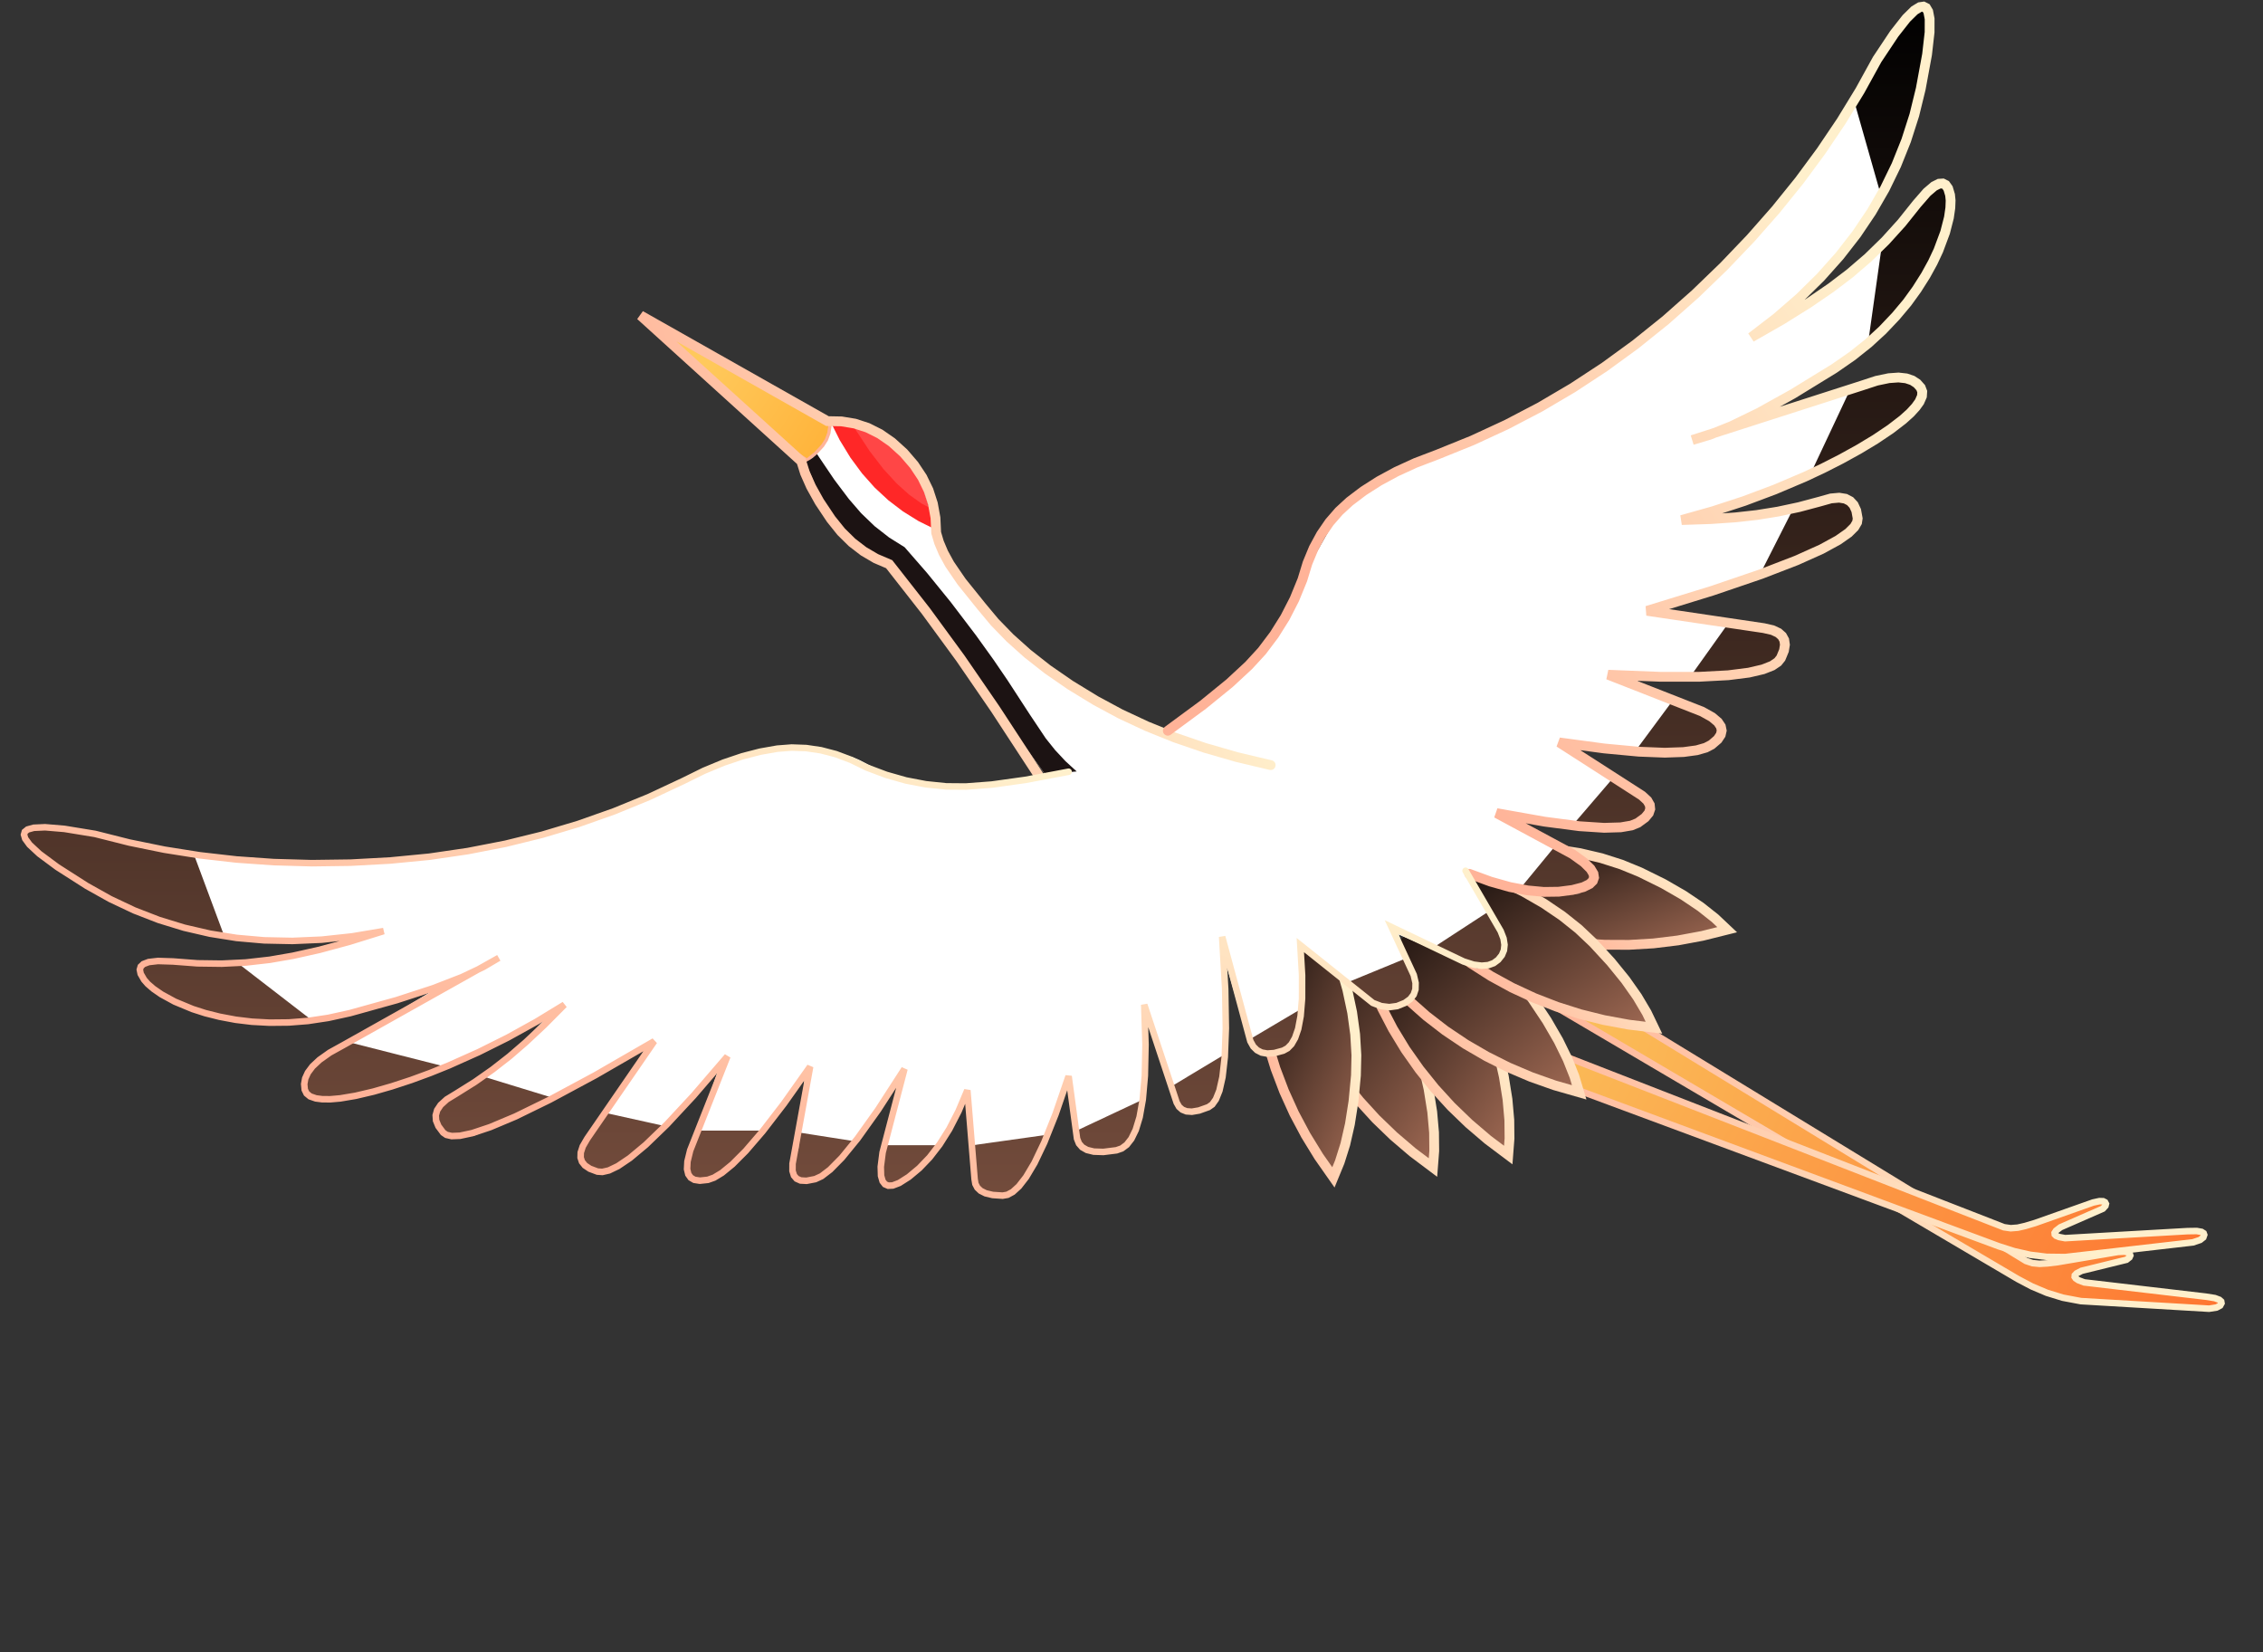 <?xml version="1.0" standalone="no"?><!DOCTYPE svg PUBLIC "-//W3C//DTD SVG 1.1//EN" "http://www.w3.org/Graphics/SVG/1.1/DTD/svg11.dtd"><svg height="506" node-id="1" sillyvg="true" template-height="506" template-width="693" version="1.1" viewBox="0 0 693 506" width="693" xmlns="http://www.w3.org/2000/svg" xmlns:xlink="http://www.w3.org/1999/xlink"><rect x="0" y="0" width="693" height="506" fill="#333333" stroke="none"/><defs node-id="87"><linearGradient gradientUnits="objectBoundingBox" id="linearGradient-1" node-id="5" spreadMethod="pad" x1="-0.067" x2="1.396" y1="0.372" y2="0.624"><stop offset="0" stop-color="#fac65d"></stop><stop offset="1" stop-color="#ff5f25"></stop></linearGradient><linearGradient gradientUnits="objectBoundingBox" id="linearGradient-2" node-id="8" spreadMethod="pad" x1="0.828" x2="0.045" y1="0.464" y2="0.507"><stop offset="0" stop-color="#fff0cc"></stop><stop offset="1" stop-color="#ffb398"></stop></linearGradient><linearGradient gradientUnits="objectBoundingBox" id="linearGradient-3" node-id="11" spreadMethod="pad" x1="-0.067" x2="1.396" y1="0.374" y2="0.622"><stop offset="0" stop-color="#fac65d"></stop><stop offset="1" stop-color="#ff5f25"></stop></linearGradient><linearGradient gradientUnits="objectBoundingBox" id="linearGradient-4" node-id="14" spreadMethod="pad" x1="0.828" x2="0.045" y1="0.465" y2="0.507"><stop offset="0" stop-color="#fff0cc"></stop><stop offset="1" stop-color="#ffb398"></stop></linearGradient><linearGradient gradientUnits="objectBoundingBox" id="linearGradient-5" node-id="17" spreadMethod="pad" x1="-0.123" x2="1" y1="-0.128" y2="1.093"><stop offset="0" stop-color="#000000"></stop><stop offset="1" stop-color="#a76e57"></stop></linearGradient><linearGradient gradientUnits="objectBoundingBox" id="linearGradient-6" node-id="20" spreadMethod="pad" x1="0.828" x2="0.045" y1="0.12" y2="0.574"><stop offset="0" stop-color="#fff0cc"></stop><stop offset="1" stop-color="#ffb398"></stop></linearGradient><linearGradient gradientUnits="objectBoundingBox" id="linearGradient-7" node-id="23" spreadMethod="pad" x1="-0.123" x2="1" y1="-0.127" y2="1.092"><stop offset="0" stop-color="#000000"></stop><stop offset="1" stop-color="#a76e57"></stop></linearGradient><linearGradient gradientUnits="objectBoundingBox" id="linearGradient-8" node-id="26" spreadMethod="pad" x1="0.828" x2="0.045" y1="0.12" y2="0.574"><stop offset="0" stop-color="#fff0cc"></stop><stop offset="1" stop-color="#ffb398"></stop></linearGradient><linearGradient gradientUnits="objectBoundingBox" id="linearGradient-9" node-id="29" spreadMethod="pad" x1="-0.123" x2="1" y1="-0.127" y2="1.092"><stop offset="0" stop-color="#000000"></stop><stop offset="1" stop-color="#a76e57"></stop></linearGradient><linearGradient gradientUnits="objectBoundingBox" id="linearGradient-10" node-id="32" spreadMethod="pad" x1="0.828" x2="0.045" y1="0.12" y2="0.574"><stop offset="0" stop-color="#fff0cc"></stop><stop offset="1" stop-color="#ffb398"></stop></linearGradient><linearGradient gradientUnits="objectBoundingBox" id="linearGradient-11" node-id="35" spreadMethod="pad" x1="-0.123" x2="1" y1="-0.127" y2="1.092"><stop offset="0" stop-color="#000000"></stop><stop offset="1" stop-color="#a76e57"></stop></linearGradient><linearGradient gradientUnits="objectBoundingBox" id="linearGradient-12" node-id="38" spreadMethod="pad" x1="0.828" x2="0.045" y1="0.12" y2="0.574"><stop offset="0" stop-color="#fff0cc"></stop><stop offset="1" stop-color="#ffb398"></stop></linearGradient><linearGradient gradientUnits="objectBoundingBox" id="linearGradient-13" node-id="41" spreadMethod="pad" x1="-0.123" x2="1" y1="-0.128" y2="1.093"><stop offset="0" stop-color="#000000"></stop><stop offset="1" stop-color="#a76e57"></stop></linearGradient><linearGradient gradientUnits="objectBoundingBox" id="linearGradient-14" node-id="44" spreadMethod="pad" x1="0.828" x2="0.045" y1="0.12" y2="0.574"><stop offset="0" stop-color="#fff0cc"></stop><stop offset="1" stop-color="#ffb398"></stop></linearGradient><linearGradient gradientUnits="objectBoundingBox" id="linearGradient-17" node-id="48" spreadMethod="pad" x1="0.425" x2="1.681" y1="0.534" y2="1.175"><stop offset="0" stop-color="#ffc95c"></stop><stop offset="1" stop-color="#ff9c16"></stop></linearGradient><linearGradient gradientUnits="objectBoundingBox" id="linearGradient-18" node-id="51" spreadMethod="pad" x1="0.849" x2="0.849" y1="0.027" y2="1.265"><stop offset="0" stop-color="#000000"></stop><stop offset="1" stop-color="#a76e57"></stop></linearGradient><linearGradient gradientUnits="objectBoundingBox" id="linearGradient-19" node-id="54" spreadMethod="pad" x1="0.828" x2="0.045" y1="0.298" y2="0.54"><stop offset="0" stop-color="#fff0cc"></stop><stop offset="1" stop-color="#ffb398"></stop></linearGradient><linearGradient gradientUnits="objectBoundingBox" id="linearGradient-20" node-id="57" spreadMethod="pad" x1="0.756" x2="0.144" y1="0.12" y2="0.574"><stop offset="0" stop-color="#fff0cc"></stop><stop offset="1" stop-color="#ffb398"></stop></linearGradient><linearGradient gradientUnits="objectBoundingBox" id="linearGradient-21" node-id="60" spreadMethod="pad" x1="0.733" x2="0.177" y1="0.12" y2="0.574"><stop offset="0" stop-color="#fff0cc"></stop><stop offset="1" stop-color="#ffb398"></stop></linearGradient><clipPath id="mask-16_10" node-id="74"><path d="M 356.45 224.31 L 342.27 217.98 L 328.49 210.23 L 315.30 200.27 L 306.47 192.17 L 296.67 181.57 L 288.85 169.14 L 280.94 144.37 L 273.04 134.93 L 262.24 129.62 L 254.21 129.62 L 233.80 117.53 L 203.47 102.64 L 233.80 130.85 L 246.76 141.81 L 252.85 155.89 L 260.25 165.56 L 269.82 171.75 L 273.75 173.47 L 320.87 238.22 L 303.36 240.74 L 288.85 241.30 L 286.68 240.98 L 282.70 240.21 L 278.21 239.30 L 274.56 238.54 L 273.04 238.22 L 271.34 237.20 L 267.43 234.96 L 263.13 232.71 L 261.23 231.92 L 260.25 231.69 L 257.26 231.28 L 252.72 230.37 L 248.58 229.45 L 246.76 229.04 L 236.17 229.84 L 218.98 234.70 L 185.94 249.97 L 139.52 261.55 L 103.13 264.69 L 52.96 260.95 L 25.77 254.75 L 13.80 253.50 L 8.00 254.75 L 8.00 258.27 L 21.92 268.63 L 49.34 282.25 L 68.58 287.03 L 107.29 287.49 L 80.72 294.58 L 52.09 294.58 L 43.39 294.58 L 43.39 299.00 L 51.65 306.48 L 62.64 310.01 L 76.31 312.58 L 89.28 313.62 L 104.94 310.62 L 133.16 302.94 L 108.95 317.68 L 95.97 326.72 L 92.43 333.26 L 96.88 337.06 L 105.45 336.61 L 115.54 334.38 L 142.87 324.19 L 168.32 310.62 L 152.75 326.72 L 142.28 333.26 L 134.36 339.27 L 133.67 344.41 L 136.89 348.34 L 145.15 347.79 L 155.64 343.49 L 176.40 332.64 L 198.23 320.57 L 183.24 343.49 L 177.22 354.39 L 180.93 358.15 L 185.94 358.97 L 191.12 356.44 L 211.99 336.61 L 220.26 326.72 L 211.30 352.84 L 210.20 358.97 L 215.37 361.90 L 220.72 360.15 L 228.49 352.34 L 246.34 330.55 L 244.52 351.66 L 242.22 358.58 L 242.76 360.08 L 243.36 361.01 L 243.97 361.54 L 245.31 361.93 L 247.95 361.90 L 253.42 359.34 L 262.24 348.76 L 275.84 330.55 L 270.86 350.85 L 269.34 358.97 L 271.69 363.43 L 275.39 362.56 L 282.29 357.57 L 289.59 347.02 L 295.92 335.80 L 297.85 355.43 L 298.83 363.87 L 308.24 366.38 L 311.88 363.87 L 319.39 351.66 L 326.81 332.64 L 330.30 348.34 L 331.73 351.66 L 342.27 352.84 L 344.56 351.66 L 347.58 347.02 L 350.67 332.64 L 350.67 310.62 L 359.73 337.72 L 363.38 340.42 L 369.53 339.98 L 373.20 335.21 L 374.50 329.85 L 375.27 318.69 L 375.27 294.58 L 381.96 317.68 L 386.23 322.48 L 391.18 322.48 L 396.75 318.12 L 398.09 314.56 L 398.57 290.30 L 417.86 304.93 L 420.58 306.82 L 422.52 307.87 L 423.87 308.32 L 425.28 308.40 L 427.51 308.07 L 430.88 307.12 L 433.67 301.72 L 428.35 286.21 L 452.64 296.65 L 459.17 293.24 L 460.82 288.19 L 449.30 267.17 L 463.60 272.58 L 474.00 274.28 L 483.62 273.64 L 487.91 269.47 L 487.65 265.14 L 463.60 250.84 L 490.33 254.75 L 499.07 252.78 L 503.66 250.47 L 504.43 250.64 L 504.74 250.35 L 504.72 249.41 L 504.69 247.67 L 505.33 245.55 L 495.59 239.66 L 481.70 228.35 L 506.48 231.69 L 516.39 230.27 L 524.44 229.04 L 524.97 228.33 L 525.96 227.03 L 526.49 226.33 L 527.09 222.31 L 509.68 212.98 L 499.07 207.33 L 528.37 207.33 L 541.17 204.60 L 545.37 200.27 L 546.48 197.66 L 545.37 193.82 L 542.38 193.13 L 507.89 186.50 L 539.65 175.49 L 555.76 168.65 L 562.68 165.43 L 564.79 164.22 L 566.18 162.87 L 567.55 160.93 L 568.88 158.27 L 566.57 153.10 L 563.31 152.32 L 526.49 158.27 L 524.92 156.90 L 552.71 146.00 L 576.64 133.26 L 586.44 125.57 L 588.74 119.72 L 587.38 117.53 L 582.71 115.94 L 539.65 126.63 L 565.60 110.67 L 579.82 97.97 L 588.74 86.74 L 594.30 75.01 L 596.96 66.43 L 596.96 58.03 L 592.37 55.95 L 579.82 72.79 L 566.57 84.40 L 551.09 93.37 L 570.19 69.31 L 582.71 45.32 L 587.38 30.88 L 590.94 12.82 L 590.94 4.19 L 588.74 2.00 L 582.71 7.43 L 568.88 30.24 L 552.15 54.55 L 528.37 82.15 L 512.50 95.73 L 495.59 109.78 L 473.12 124.21 L 445.75 138.14 L 419.64 148.38 L 408.68 159.42 L 403.19 169.14 L 393.64 188.64 L 379.49 206.05 L 366.27 217.98 L 359.73 222.31 L 356.45 224.31 Z" fill="#000000" fill-rule="evenodd" node-id="206" stroke="none" target-height="364.38" target-width="588.962" target-x="8" target-y="2"></path></clipPath><clipPath id="mask-16_9" node-id="74"><path d="M 356.45 224.31 L 342.27 217.98 L 328.49 210.23 L 315.30 200.27 L 306.47 192.17 L 296.67 181.57 L 288.85 169.14 L 280.94 144.37 L 273.04 134.93 L 262.24 129.62 L 254.21 129.62 L 233.80 117.53 L 203.47 102.64 L 233.80 130.85 L 246.76 141.81 L 252.85 155.89 L 260.25 165.56 L 269.82 171.75 L 273.75 173.47 L 320.87 238.22 L 303.36 240.74 L 288.85 241.30 L 286.68 240.98 L 282.70 240.21 L 278.21 239.30 L 274.56 238.54 L 273.04 238.22 L 271.34 237.20 L 267.43 234.96 L 263.13 232.71 L 261.23 231.92 L 260.25 231.69 L 257.26 231.28 L 252.72 230.37 L 248.58 229.45 L 246.76 229.04 L 236.17 229.84 L 218.98 234.70 L 185.94 249.97 L 139.52 261.55 L 103.13 264.69 L 52.96 260.95 L 25.77 254.75 L 13.80 253.50 L 8.00 254.75 L 8.00 258.27 L 21.92 268.63 L 49.34 282.25 L 68.58 287.03 L 107.29 287.49 L 80.72 294.58 L 52.09 294.58 L 43.39 294.58 L 43.39 299.00 L 51.65 306.48 L 62.64 310.01 L 76.31 312.58 L 89.28 313.62 L 104.94 310.62 L 133.16 302.94 L 108.95 317.68 L 95.97 326.72 L 92.43 333.26 L 96.88 337.06 L 105.45 336.61 L 115.54 334.38 L 142.87 324.19 L 168.32 310.62 L 152.75 326.72 L 142.28 333.26 L 134.36 339.27 L 133.67 344.41 L 136.89 348.34 L 145.15 347.79 L 155.64 343.49 L 176.40 332.64 L 198.23 320.57 L 183.24 343.49 L 177.22 354.39 L 180.93 358.15 L 185.94 358.97 L 191.12 356.44 L 211.99 336.61 L 220.26 326.72 L 211.30 352.84 L 210.20 358.97 L 215.37 361.90 L 220.72 360.15 L 228.49 352.34 L 246.34 330.55 L 244.52 351.66 L 242.22 358.58 L 242.76 360.08 L 243.36 361.01 L 243.97 361.54 L 245.31 361.93 L 247.95 361.90 L 253.42 359.34 L 262.24 348.76 L 275.84 330.55 L 270.86 350.85 L 269.34 358.97 L 271.69 363.43 L 275.39 362.56 L 282.29 357.57 L 289.59 347.02 L 295.92 335.80 L 297.85 355.43 L 298.83 363.87 L 308.24 366.38 L 311.88 363.87 L 319.39 351.66 L 326.81 332.64 L 330.30 348.34 L 331.73 351.66 L 342.27 352.84 L 344.56 351.66 L 347.58 347.02 L 350.67 332.64 L 350.67 310.62 L 359.73 337.72 L 363.38 340.42 L 369.53 339.98 L 373.20 335.21 L 374.50 329.85 L 375.27 318.69 L 375.27 294.58 L 381.96 317.68 L 386.23 322.48 L 391.18 322.48 L 396.75 318.12 L 398.09 314.56 L 398.57 290.30 L 417.86 304.93 L 420.58 306.82 L 422.52 307.87 L 423.87 308.32 L 425.28 308.40 L 427.51 308.07 L 430.88 307.12 L 433.67 301.72 L 428.35 286.21 L 452.64 296.65 L 459.17 293.24 L 460.82 288.19 L 449.30 267.17 L 463.60 272.58 L 474.00 274.28 L 483.62 273.64 L 487.91 269.47 L 487.65 265.14 L 463.60 250.84 L 490.33 254.75 L 499.07 252.78 L 503.66 250.47 L 504.43 250.64 L 504.74 250.35 L 504.72 249.41 L 504.69 247.67 L 505.33 245.55 L 495.59 239.66 L 481.70 228.35 L 506.48 231.69 L 516.39 230.27 L 524.44 229.04 L 524.97 228.33 L 525.96 227.03 L 526.49 226.33 L 527.09 222.31 L 509.68 212.98 L 499.07 207.33 L 528.37 207.33 L 541.17 204.60 L 545.37 200.27 L 546.48 197.66 L 545.37 193.82 L 542.38 193.13 L 507.89 186.50 L 539.65 175.49 L 555.76 168.65 L 562.68 165.43 L 564.79 164.22 L 566.18 162.87 L 567.55 160.93 L 568.88 158.27 L 566.57 153.10 L 563.31 152.32 L 526.49 158.27 L 524.92 156.90 L 552.71 146.00 L 576.64 133.26 L 586.44 125.57 L 588.74 119.72 L 587.38 117.53 L 582.71 115.94 L 539.65 126.63 L 565.60 110.67 L 579.82 97.97 L 588.74 86.74 L 594.30 75.01 L 596.96 66.43 L 596.96 58.03 L 592.37 55.95 L 579.82 72.79 L 566.57 84.40 L 551.09 93.37 L 570.19 69.31 L 582.71 45.32 L 587.38 30.88 L 590.94 12.82 L 590.94 4.19 L 588.74 2.00 L 582.71 7.43 L 568.88 30.24 L 552.15 54.55 L 528.37 82.15 L 512.50 95.73 L 495.59 109.78 L 473.12 124.21 L 445.75 138.14 L 419.64 148.38 L 408.68 159.42 L 403.19 169.14 L 393.64 188.64 L 379.49 206.05 L 366.27 217.98 L 359.73 222.31 L 356.45 224.31 Z" fill="#000000" fill-rule="evenodd" node-id="206" stroke="none" target-height="364.38" target-width="588.962" target-x="8" target-y="2"></path></clipPath><clipPath id="mask-16_8" node-id="74"><path d="M 356.45 224.31 L 342.27 217.98 L 328.49 210.23 L 315.30 200.27 L 306.47 192.17 L 296.67 181.57 L 288.85 169.14 L 280.94 144.37 L 273.04 134.93 L 262.24 129.62 L 254.21 129.62 L 233.80 117.53 L 203.47 102.64 L 233.80 130.85 L 246.76 141.81 L 252.85 155.89 L 260.25 165.56 L 269.82 171.75 L 273.75 173.47 L 320.87 238.22 L 303.36 240.74 L 288.85 241.30 L 286.68 240.98 L 282.70 240.21 L 278.21 239.30 L 274.56 238.54 L 273.04 238.22 L 271.34 237.20 L 267.43 234.96 L 263.13 232.71 L 261.23 231.92 L 260.25 231.69 L 257.26 231.28 L 252.72 230.37 L 248.58 229.45 L 246.76 229.04 L 236.17 229.84 L 218.98 234.70 L 185.94 249.97 L 139.52 261.55 L 103.13 264.69 L 52.96 260.95 L 25.77 254.75 L 13.80 253.50 L 8.00 254.75 L 8.00 258.27 L 21.92 268.63 L 49.34 282.25 L 68.58 287.03 L 107.29 287.49 L 80.72 294.58 L 52.09 294.58 L 43.39 294.58 L 43.39 299.00 L 51.65 306.48 L 62.64 310.01 L 76.31 312.58 L 89.28 313.62 L 104.94 310.62 L 133.16 302.94 L 108.95 317.68 L 95.97 326.72 L 92.43 333.26 L 96.88 337.06 L 105.45 336.61 L 115.54 334.38 L 142.87 324.19 L 168.32 310.62 L 152.75 326.72 L 142.28 333.26 L 134.36 339.27 L 133.67 344.41 L 136.89 348.34 L 145.15 347.79 L 155.64 343.49 L 176.40 332.64 L 198.23 320.57 L 183.24 343.49 L 177.22 354.39 L 180.93 358.15 L 185.94 358.97 L 191.12 356.44 L 211.99 336.61 L 220.26 326.72 L 211.30 352.84 L 210.20 358.97 L 215.37 361.90 L 220.72 360.15 L 228.49 352.34 L 246.34 330.55 L 244.52 351.66 L 242.22 358.58 L 242.76 360.08 L 243.36 361.01 L 243.97 361.54 L 245.31 361.93 L 247.95 361.90 L 253.42 359.34 L 262.24 348.76 L 275.84 330.55 L 270.86 350.85 L 269.34 358.97 L 271.69 363.43 L 275.39 362.56 L 282.29 357.57 L 289.59 347.02 L 295.92 335.80 L 297.85 355.43 L 298.83 363.87 L 308.24 366.38 L 311.88 363.87 L 319.39 351.66 L 326.81 332.64 L 330.30 348.34 L 331.73 351.66 L 342.27 352.84 L 344.56 351.66 L 347.58 347.02 L 350.67 332.64 L 350.67 310.62 L 359.73 337.72 L 363.38 340.42 L 369.53 339.98 L 373.20 335.21 L 374.50 329.85 L 375.27 318.69 L 375.27 294.58 L 381.96 317.68 L 386.23 322.48 L 391.18 322.48 L 396.75 318.12 L 398.09 314.56 L 398.57 290.30 L 417.86 304.93 L 420.58 306.82 L 422.52 307.87 L 423.87 308.32 L 425.28 308.40 L 427.51 308.07 L 430.88 307.12 L 433.67 301.72 L 428.35 286.21 L 452.64 296.65 L 459.17 293.24 L 460.82 288.19 L 449.30 267.17 L 463.60 272.58 L 474.00 274.28 L 483.62 273.64 L 487.91 269.47 L 487.65 265.14 L 463.60 250.84 L 490.33 254.75 L 499.07 252.78 L 503.66 250.47 L 504.43 250.64 L 504.74 250.35 L 504.72 249.41 L 504.69 247.67 L 505.33 245.55 L 495.59 239.66 L 481.70 228.35 L 506.48 231.69 L 516.39 230.27 L 524.44 229.04 L 524.97 228.33 L 525.96 227.03 L 526.49 226.33 L 527.09 222.31 L 509.68 212.98 L 499.07 207.33 L 528.37 207.33 L 541.17 204.60 L 545.37 200.27 L 546.48 197.66 L 545.37 193.82 L 542.38 193.13 L 507.89 186.50 L 539.65 175.49 L 555.76 168.65 L 562.68 165.43 L 564.79 164.22 L 566.18 162.87 L 567.55 160.93 L 568.88 158.27 L 566.57 153.10 L 563.31 152.32 L 526.49 158.27 L 524.92 156.90 L 552.71 146.00 L 576.64 133.26 L 586.44 125.57 L 588.74 119.72 L 587.38 117.53 L 582.71 115.94 L 539.65 126.63 L 565.60 110.67 L 579.82 97.97 L 588.74 86.74 L 594.30 75.01 L 596.96 66.43 L 596.96 58.03 L 592.37 55.95 L 579.82 72.79 L 566.57 84.40 L 551.09 93.37 L 570.19 69.31 L 582.71 45.32 L 587.38 30.88 L 590.94 12.82 L 590.94 4.19 L 588.74 2.00 L 582.71 7.43 L 568.88 30.24 L 552.15 54.55 L 528.37 82.15 L 512.50 95.73 L 495.59 109.78 L 473.12 124.21 L 445.75 138.14 L 419.64 148.38 L 408.68 159.42 L 403.19 169.14 L 393.64 188.64 L 379.49 206.05 L 366.27 217.98 L 359.73 222.31 L 356.45 224.31 Z" fill="#000000" fill-rule="evenodd" node-id="206" stroke="none" target-height="364.38" target-width="588.962" target-x="8" target-y="2"></path></clipPath><clipPath id="mask-16_7" node-id="74"><path d="M 356.45 224.31 L 342.27 217.98 L 328.49 210.23 L 315.30 200.27 L 306.47 192.17 L 296.67 181.57 L 288.85 169.14 L 280.94 144.37 L 273.04 134.93 L 262.24 129.62 L 254.21 129.62 L 233.80 117.53 L 203.47 102.64 L 233.80 130.85 L 246.76 141.81 L 252.85 155.89 L 260.25 165.56 L 269.82 171.75 L 273.75 173.47 L 320.87 238.22 L 303.36 240.74 L 288.85 241.30 L 286.68 240.98 L 282.70 240.21 L 278.21 239.30 L 274.56 238.54 L 273.04 238.22 L 271.34 237.20 L 267.43 234.96 L 263.13 232.71 L 261.23 231.92 L 260.25 231.69 L 257.26 231.28 L 252.72 230.37 L 248.58 229.45 L 246.76 229.04 L 236.17 229.84 L 218.98 234.70 L 185.94 249.97 L 139.52 261.55 L 103.13 264.69 L 52.96 260.95 L 25.77 254.75 L 13.80 253.50 L 8.00 254.75 L 8.00 258.27 L 21.92 268.63 L 49.34 282.25 L 68.58 287.03 L 107.29 287.49 L 80.72 294.58 L 52.09 294.58 L 43.39 294.58 L 43.39 299.00 L 51.65 306.48 L 62.64 310.01 L 76.31 312.58 L 89.28 313.62 L 104.94 310.62 L 133.16 302.94 L 108.95 317.68 L 95.97 326.72 L 92.43 333.26 L 96.88 337.06 L 105.45 336.61 L 115.54 334.38 L 142.87 324.19 L 168.32 310.62 L 152.75 326.72 L 142.28 333.26 L 134.36 339.27 L 133.67 344.41 L 136.89 348.34 L 145.15 347.79 L 155.64 343.49 L 176.40 332.64 L 198.23 320.57 L 183.24 343.49 L 177.22 354.39 L 180.93 358.15 L 185.94 358.97 L 191.12 356.44 L 211.99 336.61 L 220.26 326.72 L 211.30 352.84 L 210.20 358.97 L 215.37 361.90 L 220.72 360.15 L 228.49 352.34 L 246.34 330.55 L 244.52 351.66 L 242.22 358.58 L 242.76 360.08 L 243.36 361.01 L 243.97 361.54 L 245.31 361.93 L 247.95 361.90 L 253.42 359.34 L 262.24 348.76 L 275.84 330.55 L 270.86 350.85 L 269.34 358.97 L 271.69 363.43 L 275.39 362.56 L 282.29 357.57 L 289.59 347.02 L 295.92 335.80 L 297.85 355.43 L 298.83 363.87 L 308.24 366.38 L 311.88 363.87 L 319.39 351.66 L 326.81 332.64 L 330.30 348.34 L 331.73 351.66 L 342.27 352.84 L 344.56 351.66 L 347.58 347.02 L 350.67 332.64 L 350.67 310.62 L 359.73 337.72 L 363.38 340.42 L 369.53 339.98 L 373.20 335.21 L 374.50 329.85 L 375.27 318.69 L 375.27 294.58 L 381.96 317.68 L 386.23 322.48 L 391.18 322.48 L 396.75 318.12 L 398.09 314.56 L 398.57 290.30 L 417.86 304.93 L 420.58 306.82 L 422.52 307.87 L 423.87 308.32 L 425.28 308.40 L 427.51 308.07 L 430.88 307.12 L 433.67 301.72 L 428.35 286.21 L 452.64 296.65 L 459.17 293.24 L 460.82 288.19 L 449.30 267.17 L 463.60 272.58 L 474.00 274.28 L 483.62 273.64 L 487.91 269.47 L 487.65 265.14 L 463.60 250.84 L 490.33 254.75 L 499.07 252.78 L 503.66 250.47 L 504.43 250.64 L 504.74 250.35 L 504.72 249.41 L 504.69 247.67 L 505.33 245.55 L 495.59 239.66 L 481.70 228.35 L 506.48 231.69 L 516.39 230.27 L 524.44 229.04 L 524.97 228.33 L 525.96 227.03 L 526.49 226.33 L 527.09 222.31 L 509.68 212.98 L 499.07 207.33 L 528.37 207.33 L 541.17 204.60 L 545.37 200.27 L 546.48 197.66 L 545.37 193.82 L 542.38 193.13 L 507.89 186.50 L 539.65 175.49 L 555.76 168.65 L 562.68 165.43 L 564.79 164.22 L 566.18 162.87 L 567.55 160.93 L 568.88 158.27 L 566.57 153.10 L 563.31 152.32 L 526.49 158.27 L 524.92 156.90 L 552.71 146.00 L 576.64 133.26 L 586.44 125.57 L 588.74 119.72 L 587.38 117.53 L 582.71 115.94 L 539.65 126.63 L 565.60 110.67 L 579.82 97.97 L 588.74 86.74 L 594.30 75.01 L 596.96 66.43 L 596.96 58.03 L 592.37 55.95 L 579.82 72.79 L 566.57 84.40 L 551.09 93.37 L 570.19 69.31 L 582.71 45.32 L 587.38 30.88 L 590.94 12.82 L 590.94 4.19 L 588.74 2.00 L 582.71 7.43 L 568.88 30.24 L 552.15 54.55 L 528.37 82.15 L 512.50 95.73 L 495.59 109.78 L 473.12 124.21 L 445.75 138.14 L 419.64 148.38 L 408.68 159.42 L 403.19 169.14 L 393.64 188.64 L 379.49 206.05 L 366.27 217.98 L 359.73 222.31 L 356.45 224.31 Z" fill="#000000" fill-rule="evenodd" node-id="206" stroke="none" target-height="364.38" target-width="588.962" target-x="8" target-y="2"></path></clipPath><clipPath id="mask-16_6" node-id="74"><path d="M 356.45 224.31 L 342.27 217.98 L 328.49 210.23 L 315.30 200.27 L 306.47 192.17 L 296.67 181.57 L 288.85 169.14 L 280.94 144.37 L 273.04 134.93 L 262.24 129.62 L 254.21 129.62 L 233.80 117.53 L 203.47 102.64 L 233.80 130.85 L 246.76 141.81 L 252.85 155.89 L 260.25 165.56 L 269.82 171.75 L 273.75 173.47 L 320.87 238.22 L 303.36 240.74 L 288.85 241.30 L 286.68 240.98 L 282.70 240.21 L 278.21 239.30 L 274.56 238.54 L 273.04 238.22 L 271.34 237.20 L 267.43 234.96 L 263.13 232.71 L 261.23 231.92 L 260.25 231.69 L 257.26 231.28 L 252.72 230.37 L 248.58 229.45 L 246.76 229.04 L 236.17 229.84 L 218.98 234.70 L 185.94 249.97 L 139.52 261.55 L 103.13 264.69 L 52.96 260.95 L 25.77 254.75 L 13.80 253.50 L 8.00 254.75 L 8.00 258.27 L 21.92 268.63 L 49.34 282.25 L 68.58 287.03 L 107.29 287.49 L 80.72 294.58 L 52.09 294.58 L 43.39 294.58 L 43.39 299.00 L 51.65 306.48 L 62.64 310.01 L 76.31 312.58 L 89.28 313.62 L 104.94 310.62 L 133.16 302.94 L 108.95 317.68 L 95.97 326.72 L 92.43 333.26 L 96.88 337.06 L 105.45 336.61 L 115.54 334.38 L 142.87 324.19 L 168.32 310.62 L 152.75 326.72 L 142.28 333.26 L 134.36 339.27 L 133.67 344.41 L 136.89 348.34 L 145.15 347.79 L 155.64 343.49 L 176.40 332.64 L 198.23 320.57 L 183.24 343.49 L 177.22 354.39 L 180.93 358.15 L 185.94 358.97 L 191.12 356.44 L 211.99 336.61 L 220.26 326.72 L 211.30 352.84 L 210.20 358.97 L 215.37 361.90 L 220.72 360.15 L 228.49 352.34 L 246.34 330.55 L 244.52 351.66 L 242.22 358.58 L 242.76 360.08 L 243.36 361.01 L 243.97 361.54 L 245.31 361.93 L 247.95 361.90 L 253.42 359.34 L 262.24 348.76 L 275.84 330.55 L 270.86 350.85 L 269.34 358.97 L 271.69 363.43 L 275.39 362.56 L 282.29 357.57 L 289.59 347.02 L 295.92 335.80 L 297.85 355.43 L 298.83 363.87 L 308.24 366.38 L 311.88 363.87 L 319.39 351.66 L 326.81 332.64 L 330.30 348.34 L 331.73 351.66 L 342.27 352.84 L 344.56 351.66 L 347.58 347.02 L 350.67 332.64 L 350.67 310.62 L 359.73 337.72 L 363.38 340.42 L 369.53 339.98 L 373.20 335.21 L 374.50 329.85 L 375.27 318.69 L 375.27 294.58 L 381.96 317.68 L 386.23 322.48 L 391.18 322.48 L 396.75 318.12 L 398.09 314.56 L 398.57 290.30 L 417.86 304.93 L 420.58 306.82 L 422.52 307.87 L 423.87 308.32 L 425.28 308.40 L 427.51 308.07 L 430.88 307.12 L 433.67 301.72 L 428.35 286.21 L 452.64 296.65 L 459.17 293.24 L 460.82 288.19 L 449.30 267.17 L 463.60 272.58 L 474.00 274.28 L 483.62 273.64 L 487.91 269.47 L 487.65 265.14 L 463.60 250.84 L 490.33 254.75 L 499.07 252.78 L 503.66 250.47 L 504.43 250.64 L 504.74 250.35 L 504.72 249.41 L 504.69 247.67 L 505.33 245.55 L 495.59 239.66 L 481.70 228.35 L 506.48 231.69 L 516.39 230.27 L 524.44 229.04 L 524.97 228.33 L 525.96 227.03 L 526.49 226.33 L 527.09 222.31 L 509.68 212.98 L 499.07 207.33 L 528.37 207.33 L 541.17 204.60 L 545.37 200.27 L 546.48 197.66 L 545.37 193.82 L 542.38 193.13 L 507.89 186.50 L 539.65 175.49 L 555.76 168.65 L 562.68 165.43 L 564.79 164.22 L 566.18 162.87 L 567.55 160.93 L 568.88 158.27 L 566.57 153.10 L 563.31 152.32 L 526.49 158.27 L 524.92 156.90 L 552.71 146.00 L 576.64 133.26 L 586.44 125.57 L 588.74 119.72 L 587.38 117.53 L 582.71 115.94 L 539.65 126.63 L 565.60 110.67 L 579.82 97.97 L 588.74 86.74 L 594.30 75.01 L 596.96 66.43 L 596.96 58.03 L 592.37 55.95 L 579.82 72.79 L 566.57 84.40 L 551.09 93.37 L 570.19 69.31 L 582.71 45.32 L 587.38 30.88 L 590.94 12.82 L 590.94 4.19 L 588.74 2.00 L 582.71 7.43 L 568.88 30.24 L 552.15 54.55 L 528.37 82.15 L 512.50 95.73 L 495.59 109.78 L 473.12 124.21 L 445.75 138.14 L 419.64 148.38 L 408.68 159.42 L 403.19 169.14 L 393.64 188.64 L 379.49 206.05 L 366.27 217.98 L 359.73 222.31 L 356.45 224.31 Z" fill="#000000" fill-rule="evenodd" node-id="206" stroke="none" target-height="364.38" target-width="588.962" target-x="8" target-y="2"></path></clipPath><clipPath id="mask-16" node-id="74"><path d="M 348.45 222.31 L 334.27 215.98 L 320.49 208.23 L 307.30 198.27 L 298.47 190.17 L 288.67 179.57 L 280.85 167.14 L 272.94 142.37 L 265.04 132.93 L 254.24 127.62 L 246.21 127.62 L 225.80 115.53 L 195.47 100.64 L 225.80 128.85 L 238.76 139.81 L 244.85 153.89 L 252.25 163.56 L 261.82 169.75 L 265.75 171.47 L 312.87 236.22 L 295.36 238.74 C 286.60 239.11 281.76 239.30 280.85 239.30 C 279.48 239.30 265.04 236.22 265.04 236.22 C 265.04 236.22 254.35 229.69 252.25 229.69 C 250.15 229.69 238.76 227.04 238.76 227.04 C 238.76 227.04 235.23 227.31 228.17 227.84 L 210.98 232.70 L 177.94 247.97 L 131.52 259.55 L 95.13 262.69 L 44.96 258.95 L 17.77 252.75 L 5.80 251.50 L 0.00 252.75 L 0.00 256.27 L 13.92 266.63 L 41.34 280.25 L 60.58 285.03 L 99.29 285.49 L 72.72 292.58 L 44.09 292.58 L 35.39 292.58 L 35.39 297.00 L 43.65 304.48 L 54.64 308.01 L 68.31 310.58 L 81.28 311.62 L 96.94 308.62 L 125.16 300.94 L 100.95 315.68 L 87.97 324.72 L 84.43 331.26 L 88.88 335.06 L 97.45 334.61 L 107.54 332.38 L 134.87 322.19 L 160.32 308.62 L 144.75 324.72 L 134.28 331.26 L 126.36 337.27 L 125.67 342.41 L 128.89 346.34 L 137.15 345.79 L 147.64 341.49 L 168.40 330.64 L 190.23 318.57 L 175.24 341.49 L 169.22 352.39 L 172.93 356.15 L 177.94 356.97 L 183.12 354.44 L 203.99 334.61 L 212.26 324.72 L 203.30 350.84 L 202.20 356.97 L 207.37 359.90 L 212.72 358.15 L 220.49 350.34 L 238.34 328.55 L 236.52 349.66 L 234.22 356.58 C 234.65 358.13 235.23 359.12 235.97 359.54 C 236.71 359.97 238.04 360.09 239.95 359.90 L 245.42 357.34 L 254.24 346.76 L 267.84 328.55 L 262.86 348.85 L 261.34 356.97 L 263.69 361.43 L 267.39 360.56 L 274.29 355.57 L 281.59 345.02 L 287.92 333.80 L 289.85 353.43 L 290.83 361.87 L 300.24 364.38 L 303.88 361.87 L 311.39 349.66 L 318.81 330.64 L 322.30 346.34 L 323.73 349.66 L 334.27 350.84 L 336.56 349.66 L 339.59 345.02 L 342.67 330.64 L 342.67 308.62 L 351.73 335.72 L 355.38 338.42 L 361.53 337.98 L 365.20 333.21 L 366.50 327.85 L 367.27 316.69 L 367.27 292.58 L 373.96 315.68 L 378.23 320.48 L 383.18 320.48 L 388.75 316.12 L 390.09 312.56 L 390.57 288.30 L 409.86 302.93 C 412.46 304.90 414.47 306.03 415.87 306.32 C 417.27 306.61 419.61 306.21 422.88 305.12 L 425.67 299.72 L 420.35 284.21 L 444.64 294.65 L 451.17 291.24 L 452.82 286.19 L 441.30 265.17 L 455.60 270.58 L 466.00 272.28 L 475.62 271.64 L 479.91 267.47 L 479.65 263.14 L 455.60 248.84 L 482.33 252.75 L 491.07 250.78 L 495.66 248.47 C 496.60 248.91 496.96 248.55 496.72 247.41 C 496.49 246.27 496.69 244.99 497.33 243.55 L 487.59 237.66 L 473.70 226.35 L 498.48 229.69 L 508.39 228.27 C 513.76 227.45 516.44 227.04 516.44 227.04 C 516.44 227.04 518.49 224.33 518.49 224.33 C 518.49 224.33 518.69 222.99 519.09 220.31 L 501.68 210.98 L 491.07 205.33 L 520.37 205.33 L 533.17 202.60 L 537.37 198.27 C 538.11 196.53 538.48 195.66 538.48 195.66 C 538.48 195.66 538.11 194.38 537.37 191.82 L 534.38 191.13 L 499.89 184.50 L 531.65 173.49 C 546.85 167.19 555.24 163.43 556.79 162.22 C 558.35 161.01 559.71 159.02 560.88 156.27 L 558.57 151.10 L 555.31 150.32 L 518.49 156.27 L 516.92 154.90 L 544.71 144.00 L 568.64 131.26 L 578.44 123.57 L 580.74 117.72 L 579.38 115.53 L 574.71 113.94 L 531.65 124.63 L 557.60 108.67 L 571.82 95.97 L 580.74 84.74 L 586.30 73.01 L 588.96 64.43 L 588.96 56.03 L 584.37 53.95 L 571.82 70.79 L 558.57 82.40 L 543.09 91.37 L 562.19 67.31 L 574.71 43.32 L 579.38 28.88 L 582.94 10.82 L 582.94 2.19 L 580.74 -0.00 L 574.71 5.43 L 560.88 28.24 L 544.15 52.55 L 520.37 80.15 L 504.50 93.73 L 487.59 107.78 L 465.12 122.21 L 437.75 136.14 L 411.64 146.38 L 400.68 157.42 L 395.19 167.14 L 385.64 186.64 L 371.49 204.05 L 358.27 215.98 L 351.73 220.31 L 348.45 222.31 Z" fill="#000000" fill-rule="evenodd" node-id="206" stroke="none" target-height="364.38" target-width="588.962" target-x="0" target-y="-0"></path></clipPath></defs><g node-id="266"><g node-id="267"><path d="M 467.78 303.27 L 617.89 391.66 L 622.21 393.94 L 626.81 395.89 L 631.68 397.39 L 637.24 398.44 L 676.49 400.76 L 678.77 400.40 L 679.88 399.81 L 680.29 399.07 L 680.20 398.54 L 679.63 398.03 L 678.25 397.51 L 675.46 397.07 L 638.25 392.71 L 636.52 392.06 L 635.66 391.50 L 635.33 391.03 L 635.37 390.54 L 635.92 389.95 L 637.45 389.15 L 651.18 385.78 L 652.11 385.05 L 652.37 384.47 L 652.19 383.92 L 651.67 383.52 L 650.58 383.29 L 648.59 383.38 L 630.04 386.52 L 626.90 386.89 L 624.56 387.02 L 622.41 386.81 L 620.43 386.15 L 477.52 298.88 L 465.07 298.02 L 467.78 303.27 Z" fill="url(#linearGradient-1)" fill-rule="evenodd" group-id="1,2" id="路径-363备份" node-id="65" stroke="url(#linearGradient-2)" stroke-linecap="butt" stroke-width="2" target-height="102.733" target-width="215.219" target-x="465.072" target-y="298.025"></path></g><path d="M 448.59 320.98 L 612.12 381.65 L 616.78 383.14 L 621.67 384.25 L 626.73 384.88 L 632.40 384.95 L 671.54 380.45 L 673.74 379.71 L 674.72 378.94 L 675.00 378.14 L 674.82 377.64 L 674.17 377.23 L 672.71 376.97 L 669.89 377.01 L 632.40 379.16 L 630.58 378.82 L 629.63 378.43 L 629.23 378.03 L 629.18 377.54 L 629.63 376.86 L 630.99 375.82 L 643.96 370.14 L 644.75 369.27 L 644.90 368.66 L 644.63 368.15 L 644.04 367.85 L 642.93 367.82 L 640.98 368.24 L 623.22 374.52 L 620.18 375.43 L 617.90 375.95 L 615.74 376.12 L 613.67 375.82 L 457.43 315.00 L 445.00 316.31 L 448.59 320.98 Z" fill="url(#linearGradient-3)" fill-rule="evenodd" group-id="1" id="路径-363" node-id="66" stroke="url(#linearGradient-4)" stroke-linecap="butt" stroke-width="2" target-height="69.953" target-width="230" target-x="445" target-y="315"></path><path d="M 455.89 282.10 L 462.65 284.47 L 469.57 286.38 L 476.66 287.82 L 483.93 288.80 L 491.42 289.31 L 498.87 289.34 L 506.32 288.90 L 513.81 287.99 L 521.33 286.59 L 528.91 284.70 L 525.20 281.20 L 520.76 277.69 L 515.51 274.16 L 509.37 270.62 L 502.22 267.09 L 496.49 264.74 L 490.35 262.78 L 483.77 261.24 L 476.70 260.13 L 469.10 259.47 L 460.95 259.30" fill="url(#linearGradient-5)" fill-rule="evenodd" group-id="1,3" id="路径-357备份-3" node-id="67" stroke="url(#linearGradient-6)" stroke-linecap="round" stroke-width="3" target-height="30.039" target-width="73.023" target-x="455.89" target-y="259.302"></path><path d="M 394.89 299.19 L 397.30 305.94 L 400.17 312.51 L 403.51 318.92 L 407.32 325.19 L 411.64 331.32 L 416.30 337.12 L 421.34 342.64 L 426.76 347.87 L 432.58 352.84 L 438.82 357.53 L 439.21 352.45 L 439.15 346.79 L 438.59 340.49 L 437.47 333.50 L 435.72 325.72 L 433.95 319.79 L 431.60 313.80 L 428.66 307.71 L 425.07 301.53 L 420.80 295.22 L 415.80 288.77" fill="url(#linearGradient-7)" fill-rule="evenodd" group-id="1,4" id="路径-357" node-id="68" stroke="url(#linearGradient-8)" stroke-linecap="round" stroke-width="3" target-height="68.76" target-width="44.317" target-x="394.889" target-y="288.773"></path><path d="M 417.94 295.38 L 420.35 302.12 L 423.22 308.69 L 426.56 315.10 L 430.37 321.37 L 434.69 327.50 L 439.35 333.30 L 444.39 338.82 L 449.81 344.05 L 455.63 349.02 L 461.87 353.71 L 462.26 348.63 L 462.20 342.97 L 461.64 336.67 L 460.52 329.68 L 458.77 321.90 L 457.00 315.97 L 454.65 309.98 L 451.71 303.89 L 448.12 297.71 L 443.85 291.40 L 438.85 284.95" fill="url(#linearGradient-7)" fill-rule="evenodd" group-id="1,5" id="路径-357备份-4" node-id="69" stroke="url(#linearGradient-8)" stroke-linecap="round" stroke-width="3" target-height="68.76" target-width="44.317" target-x="417.938" target-y="284.954"></path><path d="M 421.65 295.77 L 426.32 301.20 L 431.36 306.31 L 436.77 311.10 L 442.58 315.59 L 448.81 319.77 L 455.25 323.51 L 461.93 326.86 L 468.87 329.81 L 476.08 332.36 L 483.59 334.51 L 482.13 329.62 L 480.04 324.36 L 477.26 318.68 L 473.71 312.55 L 469.29 305.92 L 465.50 301.02 L 461.16 296.26 L 456.23 291.64 L 450.67 287.14 L 444.42 282.78 L 437.44 278.56" fill="url(#linearGradient-9)" fill-rule="evenodd" group-id="1,6" id="路径-357备份" node-id="70" stroke="url(#linearGradient-10)" stroke-linecap="round" stroke-width="3" target-height="55.951" target-width="61.937" target-x="421.652" target-y="278.555"></path><path d="M 439.25 286.15 L 444.71 290.78 L 450.49 295.04 L 456.59 298.93 L 463.03 302.45 L 469.83 305.60 L 476.78 308.30 L 483.90 310.56 L 491.21 312.38 L 498.74 313.77 L 506.49 314.72 L 504.28 310.12 L 501.40 305.25 L 497.76 300.08 L 493.29 294.58 L 487.89 288.72 L 483.39 284.47 L 478.35 280.45 L 472.76 276.66 L 466.56 273.09 L 459.71 269.76 L 452.15 266.67" fill="url(#linearGradient-11)" fill-rule="evenodd" group-id="1,7" id="路径-357备份-2" node-id="71" stroke="url(#linearGradient-12)" stroke-linecap="round" stroke-width="3" target-height="48.049" target-width="67.239" target-x="439.253" target-y="266.674"></path><path d="M 384.59 291.50 L 384.80 298.65 L 385.50 305.79 L 386.69 312.92 L 388.38 320.06 L 390.59 327.22 L 393.23 334.18 L 396.31 340.98 L 399.85 347.63 L 403.85 354.15 L 408.33 360.54 L 410.27 355.82 L 411.97 350.42 L 413.38 344.26 L 414.48 337.26 L 415.23 329.33 L 415.37 323.15 L 414.99 316.72 L 414.07 310.02 L 412.58 303.03 L 410.47 295.71 L 407.71 288.04" fill="url(#linearGradient-13)" fill-rule="evenodd" group-id="1,8" id="路径-357" node-id="72" stroke="url(#linearGradient-14)" stroke-linecap="round" stroke-width="3" target-height="72.501" target-width="30.776" target-x="384.594" target-y="288.042"></path><path d="M 356.45 224.31 L 342.27 217.98 L 328.49 210.23 L 315.30 200.27 L 306.47 192.17 L 296.67 181.57 L 288.85 169.14 L 280.94 144.37 L 273.04 134.93 L 262.24 129.62 L 254.21 129.62 L 233.80 117.53 L 203.47 102.64 L 233.80 130.85 L 246.76 141.81 L 252.85 155.89 L 260.25 165.56 L 269.82 171.75 L 273.75 173.47 L 320.87 238.22 L 303.36 240.74 L 288.85 241.30 L 286.68 240.98 L 282.70 240.21 L 278.21 239.30 L 274.56 238.54 L 273.04 238.22 L 271.34 237.20 L 267.43 234.96 L 263.13 232.71 L 261.23 231.92 L 260.25 231.69 L 257.26 231.28 L 252.72 230.37 L 248.58 229.45 L 246.76 229.04 L 236.17 229.84 L 218.98 234.70 L 185.94 249.97 L 139.52 261.55 L 103.13 264.69 L 52.96 260.95 L 25.77 254.75 L 13.80 253.50 L 8.00 254.75 L 8.00 258.27 L 21.92 268.63 L 49.34 282.25 L 68.58 287.03 L 107.29 287.49 L 80.72 294.58 L 52.09 294.58 L 43.39 294.58 L 43.39 299.00 L 51.65 306.48 L 62.64 310.01 L 76.31 312.58 L 89.28 313.62 L 104.94 310.62 L 133.16 302.94 L 108.95 317.68 L 95.97 326.72 L 92.43 333.26 L 96.88 337.06 L 105.45 336.61 L 115.54 334.38 L 142.87 324.19 L 168.32 310.62 L 152.75 326.72 L 142.28 333.26 L 134.36 339.27 L 133.67 344.41 L 136.89 348.34 L 145.15 347.79 L 155.64 343.49 L 176.40 332.64 L 198.23 320.57 L 183.24 343.49 L 177.22 354.39 L 180.93 358.15 L 185.94 358.97 L 191.12 356.44 L 211.99 336.61 L 220.26 326.72 L 211.30 352.84 L 210.20 358.97 L 215.37 361.90 L 220.72 360.15 L 228.49 352.34 L 246.34 330.55 L 244.52 351.66 L 242.22 358.58 L 242.76 360.08 L 243.36 361.01 L 243.97 361.54 L 245.31 361.93 L 247.95 361.90 L 253.42 359.34 L 262.24 348.76 L 275.84 330.55 L 270.86 350.85 L 269.34 358.97 L 271.69 363.43 L 275.39 362.56 L 282.29 357.57 L 289.59 347.02 L 295.92 335.80 L 297.85 355.43 L 298.83 363.87 L 308.24 366.38 L 311.88 363.87 L 319.39 351.66 L 326.81 332.64 L 330.30 348.34 L 331.73 351.66 L 342.27 352.84 L 344.56 351.66 L 347.58 347.02 L 350.67 332.64 L 350.67 310.62 L 359.73 337.72 L 363.38 340.42 L 369.53 339.98 L 373.20 335.21 L 374.50 329.85 L 375.27 318.69 L 375.27 294.58 L 381.96 317.68 L 386.23 322.48 L 391.18 322.48 L 396.75 318.12 L 398.09 314.56 L 398.57 290.30 L 417.86 304.93 L 420.58 306.82 L 422.52 307.87 L 423.87 308.32 L 425.28 308.40 L 427.51 308.07 L 430.88 307.12 L 433.67 301.72 L 428.35 286.21 L 452.64 296.65 L 459.17 293.24 L 460.82 288.19 L 449.30 267.17 L 463.60 272.58 L 474.00 274.28 L 483.62 273.64 L 487.91 269.47 L 487.65 265.14 L 463.60 250.84 L 490.33 254.75 L 499.07 252.78 L 503.66 250.47 L 504.43 250.64 L 504.74 250.35 L 504.72 249.41 L 504.69 247.67 L 505.33 245.55 L 495.59 239.66 L 481.70 228.35 L 506.48 231.69 L 516.39 230.27 L 524.44 229.04 L 524.97 228.33 L 525.96 227.03 L 526.49 226.33 L 527.09 222.31 L 509.68 212.98 L 499.07 207.33 L 528.37 207.33 L 541.17 204.60 L 545.37 200.27 L 546.48 197.66 L 545.37 193.82 L 542.38 193.13 L 507.89 186.50 L 539.65 175.49 L 555.76 168.65 L 562.68 165.43 L 564.79 164.22 L 566.18 162.87 L 567.55 160.93 L 568.88 158.27 L 566.57 153.10 L 563.31 152.32 L 526.49 158.27 L 524.92 156.90 L 552.71 146.00 L 576.64 133.26 L 586.44 125.57 L 588.74 119.72 L 587.38 117.53 L 582.71 115.94 L 539.65 126.63 L 565.60 110.67 L 579.82 97.97 L 588.74 86.74 L 594.30 75.01 L 596.96 66.43 L 596.96 58.03 L 592.37 55.95 L 579.82 72.79 L 566.57 84.40 L 551.09 93.37 L 570.19 69.31 L 582.71 45.32 L 587.38 30.88 L 590.94 12.82 L 590.94 4.19 L 588.74 2.00 L 582.71 7.43 L 568.88 30.24 L 552.15 54.55 L 528.37 82.15 L 512.50 95.73 L 495.59 109.78 L 473.12 124.21 L 445.75 138.14 L 419.64 148.38 L 408.68 159.42 L 403.19 169.14 L 393.64 188.64 L 379.49 206.05 L 366.27 217.98 L 359.73 222.31 L 356.45 224.31 Z" fill="#ffffff" fill-rule="evenodd" group-id="1,9,11" node-id="244" stroke="none" target-height="364.38" target-width="588.962" target-x="8" target-y="2"></path><g clip-path="url(#mask-16_6)" group-id="1,9,12" node-id="247"><path d="M 254.17 130.29 L 253.83 132.61 L 253.08 134.66 L 251.92 136.48 L 249.68 138.90 L 247.13 140.91 L 184.59 102.66 L 185.53 92.93 L 186.31 88.08 L 186.91 86.12 L 187.34 85.58 L 190.46 85.10 L 196.80 84.58 L 204.49 84.22 L 211.66 84.20 L 214.67 84.41 L 216.45 84.73 L 218.98 85.58 L 221.79 86.77 L 227.21 89.63 L 229.69 91.20 L 231.67 92.63 L 233.20 94.33 L 236.58 99.33 L 243.04 110.20 L 254.17 130.29 Z" fill="url(#linearGradient-17)" fill-rule="evenodd" group-id="1,9,12" id="路径-360" node-id="77" stroke="#ffb499" stroke-linecap="butt" stroke-width="1" target-height="56.71" target-width="69.581" target-x="184.587" target-y="84.203"></path></g><g clip-path="url(#mask-16_7)" group-id="1,9,13" node-id="251"><path d="M 254.17 128.80 L 257.15 134.77 L 260.43 140.15 L 264.00 144.99 L 267.86 149.32 L 272.02 153.18 L 276.49 156.59 L 281.28 159.57 L 286.43 162.12 L 290.64 163.71 L 293.67 164.41 L 295.80 164.46 L 297.28 164.08 L 298.32 163.34 L 299.01 162.22 L 299.35 160.59 L 299.23 158.22 L 298.45 154.86 L 296.72 150.17 L 293.74 143.82 L 282.36 133.81 L 279.24 131.23 L 276.27 129.54 L 271.54 127.20 L 266.92 125.13 L 265.03 124.41 L 264.28 124.24 L 263.27 124.48 L 260.41 125.68 L 254.17 128.80 Z" fill="#ff2727" fill-rule="evenodd" group-id="1,9,13" node-id="253" stroke="none" target-height="40.229" target-width="45.181" target-x="254.168" target-y="124.235"></path></g><g clip-path="url(#mask-16_8)" group-id="1,9,14" node-id="256"><path d="M 261.80 131.26 L 266.27 138.07 L 270.52 143.61 L 274.58 148.04 L 278.44 151.51 L 282.15 154.15 L 285.72 156.05 L 288.73 157.12 L 290.82 157.34 L 292.27 157.00 L 293.31 156.19 L 294.01 154.83 L 294.33 152.66 L 294.08 149.32 L 292.96 144.38 L 281.94 134.23 L 278.10 130.99 L 277.28 130.51 L 275.07 129.75 L 271.53 128.35 L 269.74 127.78 L 268.58 127.60 L 267.30 127.86 L 265.17 128.92 L 261.80 131.26 Z" fill="#ff4646" fill-rule="evenodd" group-id="1,9,14" id="路径-358" node-id="79" stroke="none" target-height="29.748" target-width="32.535" target-x="261.795" target-y="127.596"></path></g><g clip-path="url(#mask-16_9)" group-id="1,9,15" node-id="260"><path d="M 250.21 139.07 L 255.49 146.89 L 259.96 152.82 L 263.73 157.18 L 267.85 161.14 L 272.28 164.60 L 277.02 167.57 L 283.87 175.43 L 291.15 184.39 L 298.86 194.53 L 304.25 202.03 L 308.53 208.30 L 315.39 218.85 L 320.25 226.12 L 323.14 229.73 L 326.29 233.10 L 329.71 236.24 L 308.42 238.22 L 236.17 159.97 L 236.75 158.86 L 238.06 156.31 L 239.48 153.51 L 240.40 151.64 L 242.12 148.38 L 243.82 145.63 L 246.54 141.67 L 246.86 141.42 L 247.83 140.91 L 248.90 140.19 L 250.21 139.07 Z" fill="#1c1313" fill-rule="evenodd" group-id="1,9,15" id="路径-361" node-id="80" stroke="none" target-height="99.15" target-width="93.541" target-x="236.171" target-y="139.068"></path></g><g clip-path="url(#mask-16_10)" group-id="1,9,16" node-id="264"><path d="M 565.45 22.70 L 577.63 65.53 L 571.54 108.75 L 552.90 148.38 L 536.50 180.71 L 516.31 209.02 L 499.10 232.26 L 479.55 255.05 L 464.21 273.68 L 439.49 289.80 L 411.05 301.49 L 382.91 318.15 L 359.33 332.32 L 329.71 346.23 L 297.88 350.70 L 269.45 350.70 L 241.02 346.23 L 209.92 346.23 L 181.74 340.00 L 146.93 329.34 L 102.91 318.15 L 71.33 293.79 L 54.55 248.67 L -7.62 246.20 L -7.83 249.78 L -8.33 259.11 L -8.91 272.08 L -9.33 286.58 L -9.41 300.50 L -9.23 306.81 L -8.91 311.73 L -8.30 316.02 L -7.62 318.15 L -6.74 319.39 L -5.07 321.16 L -2.30 323.60 L 2.21 327.11 L 8.22 331.40 L 14.68 335.73 L 21.92 340.35 L 29.35 344.88 L 36.79 349.24 L 44.17 353.36 L 50.81 356.86 L 57.15 359.95 L 61.97 362.01 L 65.37 363.11 L 72.21 364.92 L 90.65 369.18 L 115.17 374.39 L 143.61 380.18 L 173.86 386.14 L 203.76 391.89 L 231.19 397.04 L 254.01 401.20 L 270.09 403.98 L 277.28 404.99 L 283.80 405.65 L 297.44 407.36 L 316.17 409.77 L 337.94 412.51 L 360.73 415.22 L 382.47 417.52 L 401.15 419.05 L 409.08 419.43 L 414.71 419.45 L 418.30 419.21 L 420.23 418.81 L 421.12 418.35 L 426.86 413.48 L 435.64 406.67 L 440.78 402.94 L 446.42 399.03 L 452.24 395.22 L 458.15 391.62 L 464.12 388.31 L 469.77 385.56 L 476.92 382.12 L 485.09 377.59 L 490.51 374.24 L 496.19 370.36 L 502.16 365.91 L 507.90 361.22 L 513.75 355.93 L 519.71 350.00 L 525.36 343.80 L 530.95 336.92 L 536.50 329.34 L 540.64 323.03 L 544.37 316.88 L 547.69 310.90 L 552.24 301.90 L 555.89 293.80 L 559.06 285.99 L 561.39 279.62 L 564.48 269.95 L 565.45 266.37 L 566.90 261.56 L 570.89 248.36 L 576.85 228.61 L 584.22 204.16 L 592.43 176.85 L 600.92 148.54 L 609.13 121.05 L 616.50 96.24 L 622.46 75.96 L 626.45 62.04 L 627.90 56.33 L 627.28 51.79 L 625.58 42.60 L 623.01 30.70 L 619.79 18.05 L 617.98 11.93 L 616.16 6.59 L 614.15 1.71 L 612.32 -1.71 L 610.86 -3.64 L 609.61 -4.60 L 608.50 -4.91 L 605.67 -5.10 L 601.94 -5.69 L 593.86 -7.53 L 585.98 -9.73 L 580.00 -11.58 L 577.63 -12.35 L 565.45 22.70 Z" fill="url(#linearGradient-18)" fill-rule="evenodd" group-id="1,9,16" id="路径-362" node-id="81" stroke="none" target-height="431.806" target-width="637.307" target-x="-9.406" target-y="-12.352"></path></g><path d="M 317.95 237.25 L 304.77 217.09 L 294.12 201.59 L 283.52 187.11 L 272.29 172.77 L 268.23 171.04 L 264.45 168.82 L 260.91 166.10 L 257.59 162.83 L 254.48 158.96 L 250.94 153.65 L 248.34 148.98 L 246.52 144.87 L 245.38 141.24 L 196.14 96.59 L 253.38 128.96 L 257.67 129.04 L 261.75 129.71 L 265.66 130.98 L 269.44 132.87 L 273.12 135.42 L 276.74 138.70 L 279.90 142.37 L 282.42 146.16 L 284.34 150.10 L 285.68 154.22 L 286.47 158.56 L 286.69 163.16 L 287.56 166.10 L 288.91 169.29 L 290.81 172.77 L 294.47 178.12 L 300.57 185.70 L 304.61 190.54 L 309.30 195.36 L 314.67 200.17 L 320.78 204.97 L 327.71 209.76 L 335.51 214.53 L 343.08 218.61 L 351.16 222.39 L 359.77 225.86 L 368.94 229.01 L 378.72 231.83 L 389.12 234.30" fill="none" group-id="1,10" id="路径-355" node-id="83" stroke="url(#linearGradient-19)" stroke-linecap="round" stroke-width="3" target-height="140.661" target-width="192.981" target-x="196.142" target-y="96.594"></path><path d="M 357.62 223.78 L 368.42 215.82 L 376.53 209.22 L 382.39 203.79 L 386.46 199.36 L 390.22 194.37 L 393.53 189.09 L 396.40 183.49 L 398.83 177.55 L 400.39 172.44 L 402.30 167.83 L 404.55 163.68 L 407.12 159.93 L 410.04 156.57 L 413.30 153.57 L 417.53 150.36 L 422.29 147.32 L 427.61 144.44 L 433.53 141.73 L 440.12 139.22 L 450.90 134.86 L 461.40 130.00 L 471.63 124.65 L 481.60 118.78 L 491.33 112.40 L 500.82 105.49 L 510.09 98.04 L 519.13 90.04 L 527.90 81.57 L 536.12 72.97 L 543.82 64.22 L 551.00 55.33 L 557.67 46.29 L 563.87 37.10 L 569.59 27.74 L 574.84 18.21 L 580.10 10.31 L 583.78 5.63 L 586.27 3.18 L 587.92 2.18 L 589.02 2.02 L 589.83 2.43 L 590.48 3.53 L 590.91 5.78 L 590.90 9.87 L 590.13 16.67 L 588.19 27.20 L 586.22 35.25 L 583.73 43.02 L 580.72 50.54 L 577.18 57.82 L 573.11 64.88 L 568.49 71.74 L 563.30 78.41 L 557.52 84.89 L 551.11 91.20 L 544.04 97.34 L 536.28 103.30 L 545.76 97.87 L 553.86 92.81 L 560.72 88.11 L 566.47 83.74 L 572.07 78.93 L 577.36 73.77 L 582.34 68.27 L 587.03 62.40 L 590.09 58.89 L 592.27 57.03 L 593.81 56.26 L 594.93 56.19 L 595.81 56.63 L 596.57 57.69 L 597.17 59.70 L 597.34 61.39 L 597.25 63.66 L 596.82 66.63 L 595.66 71.15 L 593.59 76.70 L 591.86 80.39 L 589.68 84.35 L 586.98 88.61 L 584.04 92.67 L 580.55 96.83 L 576.50 101.10 L 572.17 105.08 L 567.23 109.01 L 561.63 112.89 L 548.97 120.66 L 538.62 126.41 L 530.23 130.48 L 523.52 133.17 L 518.21 134.75 L 570.01 118.12 L 574.68 116.59 L 578.42 115.81 L 581.38 115.60 L 583.73 115.86 L 585.58 116.48 L 587.04 117.43 L 588.19 118.72 L 588.65 119.93 L 588.56 121.32 L 587.81 123.03 L 586.67 124.62 L 585.01 126.44 L 582.71 128.51 L 578.95 131.40 L 574.26 134.55 L 569.26 137.56 L 563.81 140.57 L 558.23 143.41 L 552.71 146.00 L 543.49 149.91 L 534.14 153.42 L 524.63 156.53 L 514.97 159.25 L 523.81 158.96 L 531.44 158.44 L 537.98 157.71 L 544.46 156.67 L 550.92 155.29 L 557.36 153.57 L 560.70 152.63 L 563.22 152.41 L 565.12 152.72 L 566.56 153.47 L 567.65 154.64 L 568.44 156.34 L 568.88 158.75 L 568.70 159.96 L 567.86 161.39 L 566.07 163.17 L 562.89 165.40 L 557.80 168.18 L 550.16 171.61 L 539.25 175.82 L 524.29 180.92 L 504.37 187.05 L 540.12 192.35 L 542.80 192.96 L 544.60 193.80 L 545.74 194.81 L 546.39 196.00 L 546.60 197.43 L 546.31 199.22 L 545.36 201.52 L 544.42 202.70 L 542.70 203.86 L 539.88 204.97 L 535.56 205.98 L 529.25 206.78 L 520.39 207.25 L 508.36 207.25 L 492.46 206.62 L 521.24 217.91 L 524.30 219.62 L 526.08 221.13 L 526.98 222.47 L 527.24 223.73 L 526.95 225.01 L 526.01 226.42 L 524.14 228.03 L 522.36 228.96 L 519.61 229.75 L 515.55 230.30 L 509.79 230.50 L 501.86 230.19 L 491.28 229.20 L 477.48 227.35 L 502.85 243.67 L 504.47 245.17 L 505.22 246.49 L 505.35 247.72 L 504.92 248.98 L 503.76 250.38 L 501.56 251.99 L 499.59 252.79 L 496.32 253.35 L 491.22 253.50 L 483.68 253.01 L 472.98 251.61 L 458.29 249.00 L 481.53 261.54 L 485.10 264.11 L 487.07 266.06 L 487.96 267.55 L 488.14 268.72 L 487.78 269.74 L 486.79 270.71 L 484.87 271.66 L 481.53 272.53 L 477.33 273.07 L 472.78 273.13 L 467.82 272.67 L 462.39 271.64 L 456.45 269.97 L 449.94 267.58" fill="none" group-id="1,10" id="路径-356" node-id="84" stroke="url(#linearGradient-20)" stroke-linecap="round" stroke-width="3" target-height="271.11" target-width="239.726" target-x="357.616" target-y="2.019"></path><path d="M 327.24 236.33 L 314.05 238.82 L 303.71 240.26 L 295.75 240.86 L 289.74 240.81 L 283.54 240.17 L 277.43 239.00 L 271.39 237.28 L 265.39 235.02 L 260.60 232.68 L 255.94 230.93 L 251.37 229.74 L 246.88 229.08 L 242.44 228.92 L 238.02 229.26 L 232.80 230.18 L 227.34 231.59 L 221.61 233.52 L 215.59 236.02 L 209.26 239.14 L 198.73 244.07 L 188.03 248.45 L 177.14 252.30 L 166.06 255.61 L 154.76 258.39 L 143.25 260.63 L 131.50 262.35 L 119.49 263.51 L 107.33 264.17 L 95.44 264.33 L 83.82 264.00 L 72.43 263.20 L 61.28 261.93 L 50.35 260.20 L 39.62 258.01 L 29.09 255.36 L 19.74 253.83 L 13.81 253.33 L 10.33 253.49 L 8.47 254.01 L 7.60 254.71 L 7.35 255.59 L 7.71 256.82 L 9.06 258.67 L 12.05 261.45 L 17.53 265.52 L 26.54 271.28 L 33.76 275.32 L 41.13 278.80 L 48.66 281.72 L 56.39 284.09 L 64.31 285.92 L 72.47 287.22 L 80.87 287.96 L 89.55 288.14 L 98.52 287.75 L 107.82 286.75 L 117.47 285.13 L 107.04 288.38 L 97.83 290.87 L 89.72 292.68 L 82.61 293.91 L 75.28 294.74 L 67.91 295.10 L 60.49 295.00 L 53.01 294.43 L 48.37 294.28 L 45.53 294.61 L 43.92 295.22 L 43.10 295.99 L 42.82 296.94 L 43.08 298.21 L 44.13 300.03 L 45.25 301.31 L 46.96 302.79 L 49.43 304.50 L 53.51 306.73 L 58.97 309.00 L 62.85 310.25 L 67.23 311.35 L 72.17 312.28 L 77.14 312.88 L 82.55 313.17 L 88.44 313.11 L 94.29 312.65 L 100.53 311.71 L 107.18 310.25 L 121.48 306.27 L 132.74 302.60 L 141.43 299.23 L 147.97 296.14 L 152.74 293.33 L 105.28 319.96 L 100.98 322.34 L 97.86 324.55 L 95.69 326.58 L 94.28 328.47 L 93.47 330.25 L 93.16 331.97 L 93.32 333.70 L 93.89 334.86 L 94.97 335.75 L 96.73 336.36 L 98.67 336.61 L 101.12 336.63 L 104.20 336.36 L 108.88 335.57 L 114.37 334.28 L 119.98 332.67 L 125.89 330.73 L 131.77 328.57 L 137.42 326.29 L 146.56 322.20 L 155.50 317.74 L 164.26 312.89 L 172.83 307.67 L 166.59 313.95 L 161.00 319.18 L 156.02 323.48 L 150.84 327.52 L 145.43 331.32 L 139.78 334.86 L 136.81 336.67 L 134.94 338.37 L 133.87 339.97 L 133.43 341.54 L 133.54 343.14 L 134.25 344.88 L 135.71 346.84 L 136.71 347.53 L 138.32 347.90 L 140.84 347.80 L 144.63 346.99 L 150.13 345.15 L 157.85 341.90 L 168.35 336.77 L 182.28 329.28 L 200.35 318.85 L 179.83 348.68 L 178.45 351.06 L 177.84 352.95 L 177.80 354.48 L 178.22 355.76 L 179.12 356.89 L 180.63 357.90 L 182.95 358.77 L 184.46 358.88 L 186.47 358.42 L 189.20 357.11 L 192.88 354.63 L 197.77 350.55 L 204.16 344.38 L 212.36 335.56 L 222.75 323.48 L 211.36 352.26 L 210.52 355.68 L 210.40 358.02 L 210.78 359.59 L 211.52 360.64 L 212.65 361.30 L 214.32 361.56 L 216.77 361.30 L 218.66 360.63 L 221.10 359.15 L 224.28 356.55 L 228.36 352.46 L 233.54 346.44 L 240.03 338.01 L 248.09 326.63 L 242.70 356.36 L 242.69 358.56 L 243.14 360.01 L 243.95 360.95 L 245.17 361.50 L 246.98 361.60 L 249.65 361.08 L 251.58 360.19 L 254.22 358.17 L 257.80 354.54 L 262.59 348.68 L 268.87 339.88 L 276.98 327.33 L 270.28 352.92 L 269.72 357.29 L 269.80 360.06 L 270.28 361.73 L 271.01 362.66 L 272.00 363.09 L 273.38 363.03 L 275.39 362.26 L 278.30 360.41 L 281.55 357.70 L 284.70 354.41 L 287.75 350.46 L 290.70 345.78 L 293.53 340.28 L 296.23 333.88 L 298.45 361.08 L 298.69 362.53 L 299.30 363.70 L 300.31 364.66 L 301.82 365.42 L 303.99 365.94 L 307.04 366.14 L 308.51 365.88 L 310.14 365.00 L 312.02 363.29 L 314.22 360.46 L 316.79 356.14 L 319.78 349.88 L 323.24 341.20 L 327.24 329.56 L 329.82 348.68 L 330.41 350.17 L 331.40 351.31 L 332.87 352.15 L 334.95 352.66 L 337.87 352.76 L 341.88 352.26 L 343.52 351.69 L 345.04 350.56 L 346.47 348.73 L 347.80 346.00 L 348.99 342.09 L 349.95 336.69 L 350.59 329.43 L 350.79 319.91 L 350.40 307.67 L 360.33 337.64 L 361.07 338.94 L 362.06 339.81 L 363.33 340.32 L 364.99 340.44 L 367.17 340.07 L 370.06 339.04 L 371.23 338.22 L 372.35 336.64 L 373.42 333.99 L 374.36 329.84 L 375.06 323.67 L 375.39 314.91 L 375.19 302.89 L 374.26 286.86 L 382.90 318.85 L 383.81 320.48 L 384.95 321.60 L 386.35 322.32 L 388.07 322.63 L 390.22 322.48 L 392.95 321.74 L 394.28 321.01 L 395.49 319.77 L 396.59 317.85 L 397.55 315.07 L 398.29 311.15 L 398.73 305.80 L 398.74 298.67 L 398.20 289.41 L 420.39 307.12 L 422.99 308.11 L 425.45 308.41 L 427.84 308.09 L 430.24 307.12 L 431.88 305.94 L 432.92 304.57 L 433.46 302.96 L 433.50 301.00 L 432.93 298.58 L 426.12 283.89 L 448.18 294.43 L 451.25 295.41 L 453.73 295.73 L 455.75 295.55 L 457.41 294.94 L 458.80 293.91 L 459.92 292.51 L 460.55 291.00 L 460.73 289.32 L 460.43 287.39 L 459.55 285.13 L 448.81 266.65" fill="none" group-id="1,10,17" id="路径-356备份" node-id="85" stroke="url(#linearGradient-21)" stroke-linecap="round" stroke-width="2" target-height="137.222" target-width="453.377" target-x="7.352" target-y="228.922"></path></g></svg>